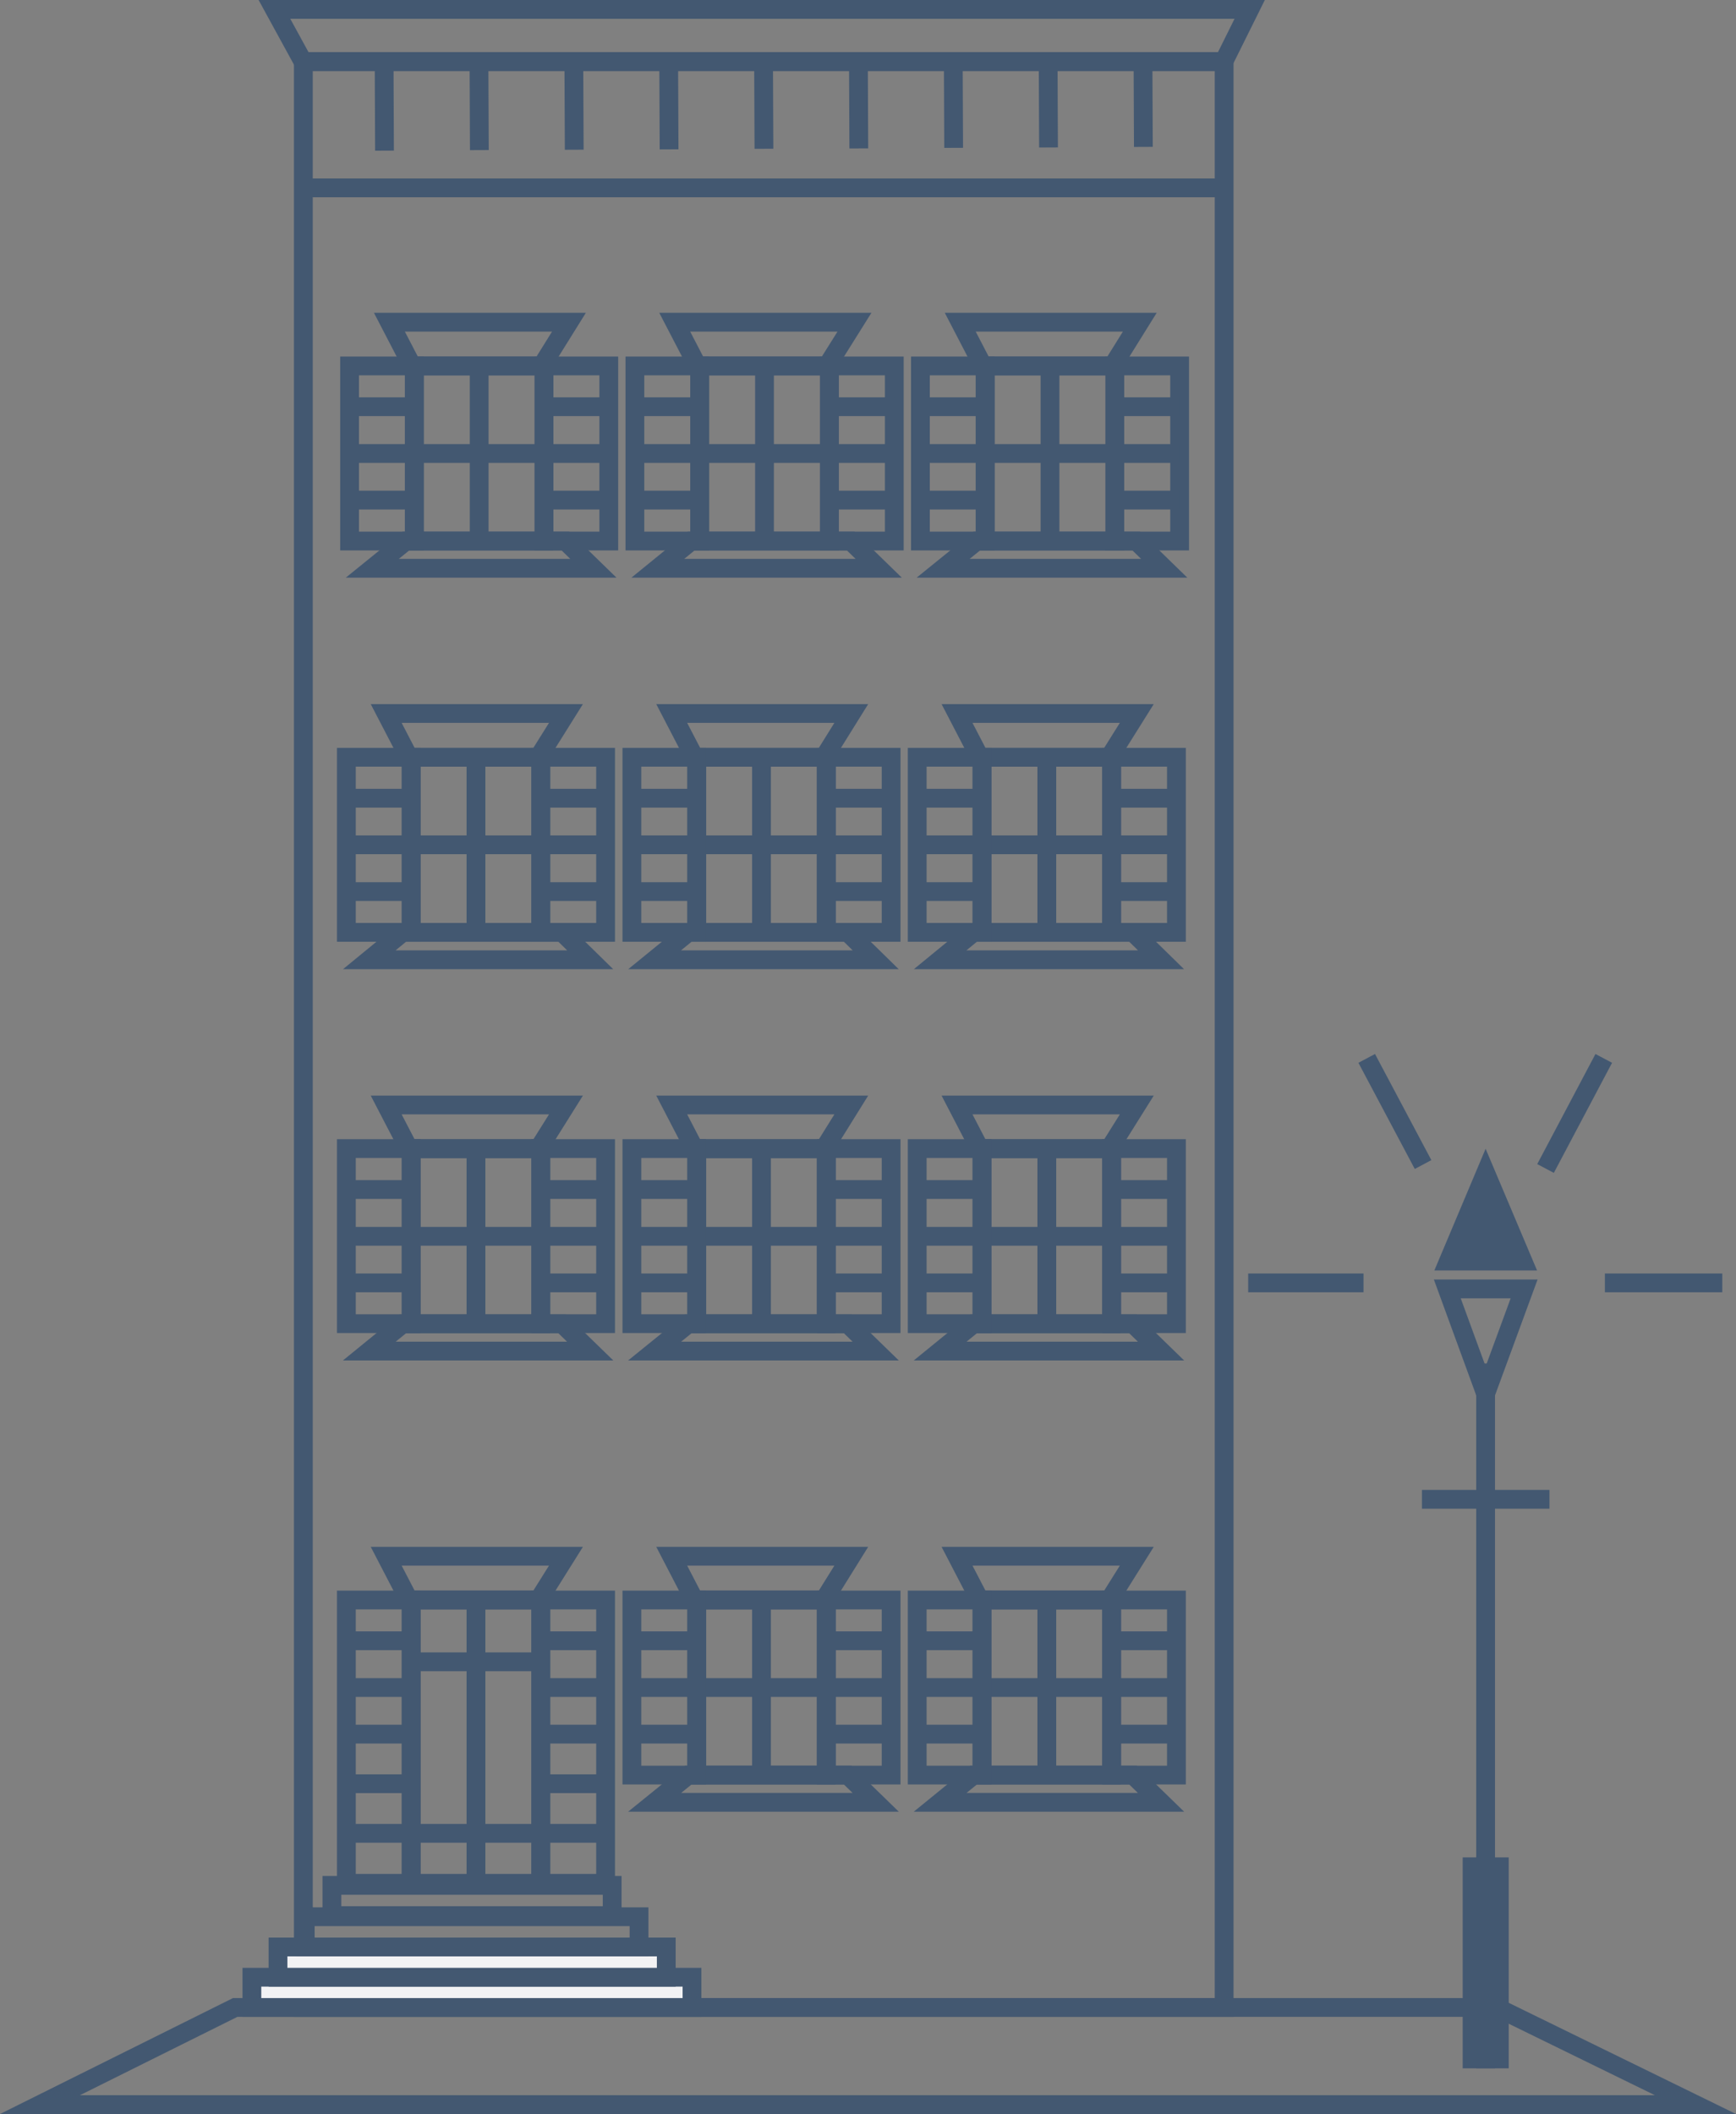 <svg xmlns="http://www.w3.org/2000/svg" viewBox="0 0 92.42 112.53"><rect x="0" y="0" width="92.42" height="112.53" fill="#808080" stroke="none"/><defs><style>.cls-1{fill:none;}.cls-1,.cls-3{stroke:#435871;stroke-miterlimit:10;}.cls-2{fill:#435871;}.cls-3{fill:#f2f2f4;}</style></defs><title>lafayette-house-logo-blue</title><g id="Layer_2" data-name="Layer 2"><g id="Layer_1-2" data-name="Layer 1"><rect class="cls-1" x="16.15" y="3.28" width="49.02" height="103.58"/><line class="cls-1" x1="16.15" y1="10" x2="65.17" y2="10"/><line class="cls-1" x1="20.45" y1="3.37" x2="20.47" y2="8.02"/><line class="cls-1" x1="25.5" y1="3.35" x2="25.52" y2="7.99"/><line class="cls-1" x1="30.55" y1="3.32" x2="30.57" y2="7.97"/><line class="cls-1" x1="35.6" y1="3.3" x2="35.62" y2="7.95"/><line class="cls-1" x1="40.65" y1="3.28" x2="40.67" y2="7.92"/><line class="cls-1" x1="45.7" y1="3.25" x2="45.72" y2="7.9"/><line class="cls-1" x1="50.75" y1="3.23" x2="50.77" y2="7.87"/><line class="cls-1" x1="55.8" y1="3.2" x2="55.82" y2="7.85"/><line class="cls-1" x1="60.85" y1="3.18" x2="60.87" y2="7.82"/><polygon class="cls-1" points="65.15 3.28 16.13 3.28 14.61 0.5 66.53 0.5 65.15 3.28"/><polygon class="cls-1" points="90.26 112.03 2.13 112.03 12.52 106.86 79.69 106.86 90.26 112.03"/><rect class="cls-1" x="21.89" y="85.17" width="6.9" height="15.08"/><line class="cls-1" x1="25.34" y1="85.17" x2="25.34" y2="100.25"/><line class="cls-1" x1="21.89" y1="88.46" x2="28.79" y2="88.46"/><line class="cls-1" x1="21.89" y1="97.59" x2="28.79" y2="97.59"/><polygon class="cls-1" points="30.13 82.84 20.56 82.84 21.77 85.17 28.67 85.17 30.13 82.84"/><rect class="cls-1" x="22.06" y="19.48" width="6.9" height="9.32"/><line class="cls-1" x1="25.51" y1="19.48" x2="25.51" y2="28.8"/><line class="cls-1" x1="22.06" y1="24.14" x2="28.96" y2="24.14"/><polygon class="cls-1" points="30.29 17.15 20.73 17.15 21.94 19.48 28.84 19.48 30.29 17.15"/><polygon class="cls-1" points="19.82 30.25 31.59 30.25 30.1 28.8 21.61 28.8 19.82 30.25"/><rect class="cls-1" x="18.61" y="19.48" width="3.45" height="9.32"/><line class="cls-1" x1="18.61" y1="21.65" x2="22.06" y2="21.65"/><line class="cls-1" x1="18.61" y1="24.14" x2="22.06" y2="24.14"/><line class="cls-1" x1="18.61" y1="26.62" x2="22.06" y2="26.62"/><rect class="cls-1" x="28.96" y="19.48" width="3.45" height="9.32"/><line class="cls-1" x1="28.96" y1="21.65" x2="32.41" y2="21.65"/><line class="cls-1" x1="28.96" y1="24.14" x2="32.41" y2="24.14"/><line class="cls-1" x1="28.96" y1="26.62" x2="32.41" y2="26.62"/><rect class="cls-1" x="37.25" y="19.48" width="6.9" height="9.32"/><line class="cls-1" x1="40.7" y1="19.48" x2="40.7" y2="28.8"/><line class="cls-1" x1="37.25" y1="24.14" x2="44.16" y2="24.14"/><polygon class="cls-1" points="45.49 17.15 35.92 17.15 37.13 19.48 44.03 19.48 45.49 17.15"/><polygon class="cls-1" points="35.02 30.25 46.78 30.25 45.29 28.8 36.8 28.8 35.02 30.25"/><rect class="cls-1" x="33.8" y="19.48" width="3.45" height="9.32"/><line class="cls-1" x1="33.8" y1="21.65" x2="37.25" y2="21.65"/><line class="cls-1" x1="33.8" y1="24.14" x2="37.25" y2="24.14"/><line class="cls-1" x1="33.8" y1="26.62" x2="37.25" y2="26.62"/><rect class="cls-1" x="44.16" y="19.48" width="3.45" height="9.32"/><line class="cls-1" x1="44.16" y1="21.65" x2="47.61" y2="21.65"/><line class="cls-1" x1="44.16" y1="24.14" x2="47.61" y2="24.14"/><line class="cls-1" x1="44.16" y1="26.62" x2="47.61" y2="26.62"/><rect class="cls-1" x="52.45" y="19.48" width="6.9" height="9.32"/><line class="cls-1" x1="55.9" y1="19.48" x2="55.9" y2="28.8"/><line class="cls-1" x1="52.45" y1="24.14" x2="59.35" y2="24.14"/><polygon class="cls-1" points="60.68 17.15 51.12 17.15 52.33 19.48 59.23 19.48 60.68 17.15"/><polygon class="cls-1" points="50.21 30.25 61.98 30.25 60.49 28.8 52 28.8 50.21 30.25"/><rect class="cls-1" x="49" y="19.48" width="3.45" height="9.32"/><line class="cls-1" x1="49" y1="21.65" x2="52.45" y2="21.65"/><line class="cls-1" x1="49" y1="24.14" x2="52.45" y2="24.14"/><line class="cls-1" x1="49" y1="26.62" x2="52.45" y2="26.62"/><rect class="cls-1" x="59.35" y="19.48" width="3.45" height="9.32"/><line class="cls-1" x1="59.35" y1="21.65" x2="62.8" y2="21.65"/><line class="cls-1" x1="59.35" y1="24.14" x2="62.8" y2="24.14"/><line class="cls-1" x1="59.35" y1="26.62" x2="62.8" y2="26.62"/><rect class="cls-1" x="21.89" y="40.31" width="6.9" height="9.32"/><line class="cls-1" x1="25.34" y1="40.31" x2="25.34" y2="49.63"/><line class="cls-1" x1="21.89" y1="44.97" x2="28.79" y2="44.97"/><polygon class="cls-1" points="30.13 37.98 20.56 37.98 21.77 40.31 28.67 40.31 30.13 37.98"/><polygon class="cls-1" points="19.66 51.09 31.42 51.09 29.93 49.63 21.44 49.63 19.66 51.09"/><rect class="cls-1" x="18.44" y="40.31" width="3.45" height="9.32"/><line class="cls-1" x1="18.44" y1="42.49" x2="21.89" y2="42.49"/><line class="cls-1" x1="18.44" y1="44.97" x2="21.89" y2="44.97"/><line class="cls-1" x1="18.44" y1="47.46" x2="21.89" y2="47.46"/><rect class="cls-1" x="28.79" y="40.31" width="3.45" height="9.32"/><line class="cls-1" x1="28.79" y1="42.49" x2="32.24" y2="42.49"/><line class="cls-1" x1="28.79" y1="44.97" x2="32.24" y2="44.97"/><line class="cls-1" x1="28.79" y1="47.46" x2="32.24" y2="47.46"/><rect class="cls-1" x="37.09" y="40.31" width="6.9" height="9.32"/><line class="cls-1" x1="40.54" y1="40.31" x2="40.54" y2="49.63"/><line class="cls-1" x1="37.09" y1="44.97" x2="43.99" y2="44.97"/><polygon class="cls-1" points="45.32 37.98 35.76 37.98 36.97 40.31 43.87 40.31 45.32 37.98"/><polygon class="cls-1" points="34.85 51.09 46.62 51.09 45.13 49.63 36.64 49.63 34.85 51.09"/><rect class="cls-1" x="33.64" y="40.31" width="3.45" height="9.32"/><line class="cls-1" x1="33.64" y1="42.49" x2="37.09" y2="42.49"/><line class="cls-1" x1="33.64" y1="44.97" x2="37.09" y2="44.97"/><line class="cls-1" x1="33.64" y1="47.46" x2="37.09" y2="47.46"/><rect class="cls-1" x="43.99" y="40.31" width="3.45" height="9.32"/><line class="cls-1" x1="43.99" y1="42.49" x2="47.44" y2="42.49"/><line class="cls-1" x1="43.99" y1="44.97" x2="47.44" y2="44.97"/><line class="cls-1" x1="43.99" y1="47.46" x2="47.44" y2="47.46"/><rect class="cls-1" x="52.28" y="40.31" width="6.9" height="9.32"/><line class="cls-1" x1="55.73" y1="40.31" x2="55.73" y2="49.63"/><line class="cls-1" x1="52.28" y1="44.97" x2="59.18" y2="44.97"/><polygon class="cls-1" points="60.52 37.98 50.95 37.98 52.16 40.31 59.06 40.31 60.52 37.98"/><polygon class="cls-1" points="50.05 51.09 61.81 51.09 60.32 49.63 51.83 49.63 50.05 51.09"/><rect class="cls-1" x="48.83" y="40.31" width="3.45" height="9.32"/><line class="cls-1" x1="48.83" y1="42.49" x2="52.28" y2="42.49"/><line class="cls-1" x1="48.83" y1="44.97" x2="52.28" y2="44.97"/><line class="cls-1" x1="48.83" y1="47.46" x2="52.28" y2="47.46"/><rect class="cls-1" x="59.18" y="40.31" width="3.45" height="9.32"/><line class="cls-1" x1="59.18" y1="42.49" x2="62.63" y2="42.49"/><line class="cls-1" x1="59.18" y1="44.97" x2="62.63" y2="44.97"/><line class="cls-1" x1="59.18" y1="47.46" x2="62.63" y2="47.46"/><rect class="cls-1" x="21.89" y="61.14" width="6.9" height="9.32"/><line class="cls-1" x1="25.34" y1="61.14" x2="25.34" y2="70.47"/><line class="cls-1" x1="21.89" y1="65.81" x2="28.79" y2="65.81"/><polygon class="cls-1" points="30.13 58.82 20.56 58.82 21.77 61.15 28.67 61.15 30.13 58.82"/><polygon class="cls-1" points="19.66 71.92 31.42 71.92 29.93 70.47 21.44 70.47 19.66 71.92"/><rect class="cls-1" x="18.44" y="61.14" width="3.45" height="9.32"/><line class="cls-1" x1="18.44" y1="63.32" x2="21.89" y2="63.32"/><line class="cls-1" x1="18.44" y1="65.81" x2="21.89" y2="65.81"/><line class="cls-1" x1="18.44" y1="68.29" x2="21.89" y2="68.29"/><rect class="cls-1" x="28.79" y="61.14" width="3.45" height="9.32"/><line class="cls-1" x1="28.79" y1="63.32" x2="32.24" y2="63.32"/><line class="cls-1" x1="28.79" y1="65.81" x2="32.24" y2="65.81"/><line class="cls-1" x1="28.79" y1="68.29" x2="32.24" y2="68.29"/><rect class="cls-1" x="37.09" y="61.14" width="6.9" height="9.32"/><line class="cls-1" x1="40.54" y1="61.14" x2="40.54" y2="70.47"/><line class="cls-1" x1="37.09" y1="65.81" x2="43.99" y2="65.81"/><polygon class="cls-1" points="45.32 58.82 35.76 58.82 36.97 61.15 43.87 61.15 45.32 58.82"/><polygon class="cls-1" points="34.85 71.92 46.62 71.92 45.13 70.47 36.64 70.47 34.85 71.92"/><rect class="cls-1" x="33.64" y="61.14" width="3.45" height="9.32"/><line class="cls-1" x1="33.64" y1="63.32" x2="37.09" y2="63.32"/><line class="cls-1" x1="33.64" y1="65.81" x2="37.09" y2="65.81"/><line class="cls-1" x1="33.64" y1="68.29" x2="37.09" y2="68.29"/><rect class="cls-1" x="43.99" y="61.14" width="3.45" height="9.32"/><line class="cls-1" x1="43.99" y1="63.32" x2="47.44" y2="63.32"/><line class="cls-1" x1="43.99" y1="65.81" x2="47.44" y2="65.81"/><line class="cls-1" x1="43.99" y1="68.29" x2="47.44" y2="68.29"/><rect class="cls-1" x="52.28" y="61.14" width="6.9" height="9.32"/><line class="cls-1" x1="55.73" y1="61.14" x2="55.73" y2="70.47"/><line class="cls-1" x1="52.28" y1="65.81" x2="59.18" y2="65.81"/><polygon class="cls-1" points="60.52 58.82 50.95 58.82 52.16 61.15 59.06 61.15 60.52 58.82"/><polygon class="cls-1" points="50.05 71.92 61.81 71.92 60.32 70.47 51.83 70.47 50.05 71.92"/><rect class="cls-1" x="48.83" y="61.14" width="3.45" height="9.32"/><line class="cls-1" x1="48.83" y1="63.32" x2="52.28" y2="63.32"/><line class="cls-1" x1="48.83" y1="65.81" x2="52.28" y2="65.81"/><line class="cls-1" x1="48.83" y1="68.29" x2="52.28" y2="68.29"/><rect class="cls-1" x="59.18" y="61.14" width="3.45" height="9.32"/><line class="cls-1" x1="59.18" y1="63.32" x2="62.63" y2="63.32"/><line class="cls-1" x1="59.18" y1="65.81" x2="62.63" y2="65.81"/><line class="cls-1" x1="59.18" y1="68.29" x2="62.63" y2="68.29"/><rect class="cls-1" x="37.09" y="85.17" width="6.9" height="9.32"/><line class="cls-1" x1="40.54" y1="85.17" x2="40.54" y2="94.49"/><line class="cls-1" x1="37.09" y1="89.83" x2="43.99" y2="89.83"/><polygon class="cls-1" points="45.32 82.84 35.76 82.84 36.97 85.17 43.87 85.17 45.32 82.84"/><polygon class="cls-1" points="34.85 95.94 46.62 95.94 45.13 94.49 36.64 94.49 34.85 95.94"/><rect class="cls-1" x="33.64" y="85.17" width="3.45" height="9.32"/><line class="cls-1" x1="33.64" y1="87.34" x2="37.09" y2="87.34"/><line class="cls-1" x1="33.64" y1="89.83" x2="37.09" y2="89.83"/><line class="cls-1" x1="33.64" y1="92.31" x2="37.09" y2="92.31"/><rect class="cls-1" x="43.99" y="85.17" width="3.45" height="9.32"/><line class="cls-1" x1="43.99" y1="87.34" x2="47.44" y2="87.34"/><line class="cls-1" x1="43.99" y1="89.83" x2="47.44" y2="89.83"/><line class="cls-1" x1="43.99" y1="92.31" x2="47.44" y2="92.31"/><rect class="cls-1" x="52.28" y="85.17" width="6.9" height="9.32"/><line class="cls-1" x1="55.73" y1="85.17" x2="55.73" y2="94.49"/><line class="cls-1" x1="52.28" y1="89.83" x2="59.18" y2="89.83"/><polygon class="cls-1" points="60.52 82.84 50.95 82.84 52.16 85.17 59.06 85.17 60.52 82.84"/><polygon class="cls-1" points="50.05 95.94 61.81 95.94 60.32 94.49 51.83 94.49 50.05 95.94"/><rect class="cls-1" x="48.83" y="85.17" width="3.45" height="9.32"/><line class="cls-1" x1="48.83" y1="87.34" x2="52.28" y2="87.34"/><line class="cls-1" x1="48.83" y1="89.83" x2="52.28" y2="89.83"/><line class="cls-1" x1="48.83" y1="92.31" x2="52.28" y2="92.31"/><rect class="cls-1" x="59.18" y="85.17" width="3.45" height="9.32"/><line class="cls-1" x1="59.18" y1="87.34" x2="62.63" y2="87.34"/><line class="cls-1" x1="59.18" y1="89.83" x2="62.63" y2="89.83"/><line class="cls-1" x1="59.18" y1="92.31" x2="62.63" y2="92.31"/><rect class="cls-1" x="18.44" y="85.17" width="3.45" height="15.08"/><line class="cls-1" x1="18.44" y1="87.34" x2="21.89" y2="87.34"/><line class="cls-1" x1="18.44" y1="89.83" x2="21.89" y2="89.83"/><line class="cls-1" x1="18.44" y1="92.31" x2="21.89" y2="92.31"/><line class="cls-1" x1="18.44" y1="94.95" x2="21.89" y2="94.95"/><line class="cls-1" x1="18.44" y1="97.59" x2="21.89" y2="97.59"/><rect class="cls-1" x="28.79" y="85.17" width="3.45" height="15.08"/><line class="cls-1" x1="28.79" y1="87.34" x2="32.24" y2="87.34"/><line class="cls-1" x1="28.79" y1="89.83" x2="32.24" y2="89.83"/><line class="cls-1" x1="28.79" y1="92.31" x2="32.24" y2="92.31"/><line class="cls-1" x1="28.79" y1="94.95" x2="32.24" y2="94.95"/><line class="cls-1" x1="28.79" y1="97.59" x2="32.24" y2="97.59"/><line class="cls-1" x1="79.09" y1="72.58" x2="79.09" y2="110.1"/><rect class="cls-2" x="77.87" y="98.87" width="2.45" height="11.23"/><line class="cls-1" x1="75.7" y1="79.81" x2="82.49" y2="79.81"/><polygon class="cls-2" points="79.09 61.15 81.83 67.63 76.36 67.63 79.09 61.15"/><polygon class="cls-1" points="79.09 74.19 77.05 68.61 81.14 68.61 79.09 74.19"/><line class="cls-1" x1="85.38" y1="56.34" x2="82.28" y2="62.2"/><line class="cls-1" x1="91.69" y1="68.29" x2="85.44" y2="68.29"/><line class="cls-1" x1="66.45" y1="68.29" x2="72.59" y2="68.29"/><line class="cls-1" x1="72.76" y1="56.34" x2="75.76" y2="61.99"/><rect class="cls-3" x="13.41" y="105.25" width="23.43" height="1.61"/><rect class="cls-3" x="14.8" y="103.64" width="20.67" height="1.61"/><rect class="cls-1" x="16.25" y="102.03" width="17.77" height="1.61"/><rect class="cls-1" x="17.67" y="100.36" width="14.92" height="1.61"/></g></g></svg>